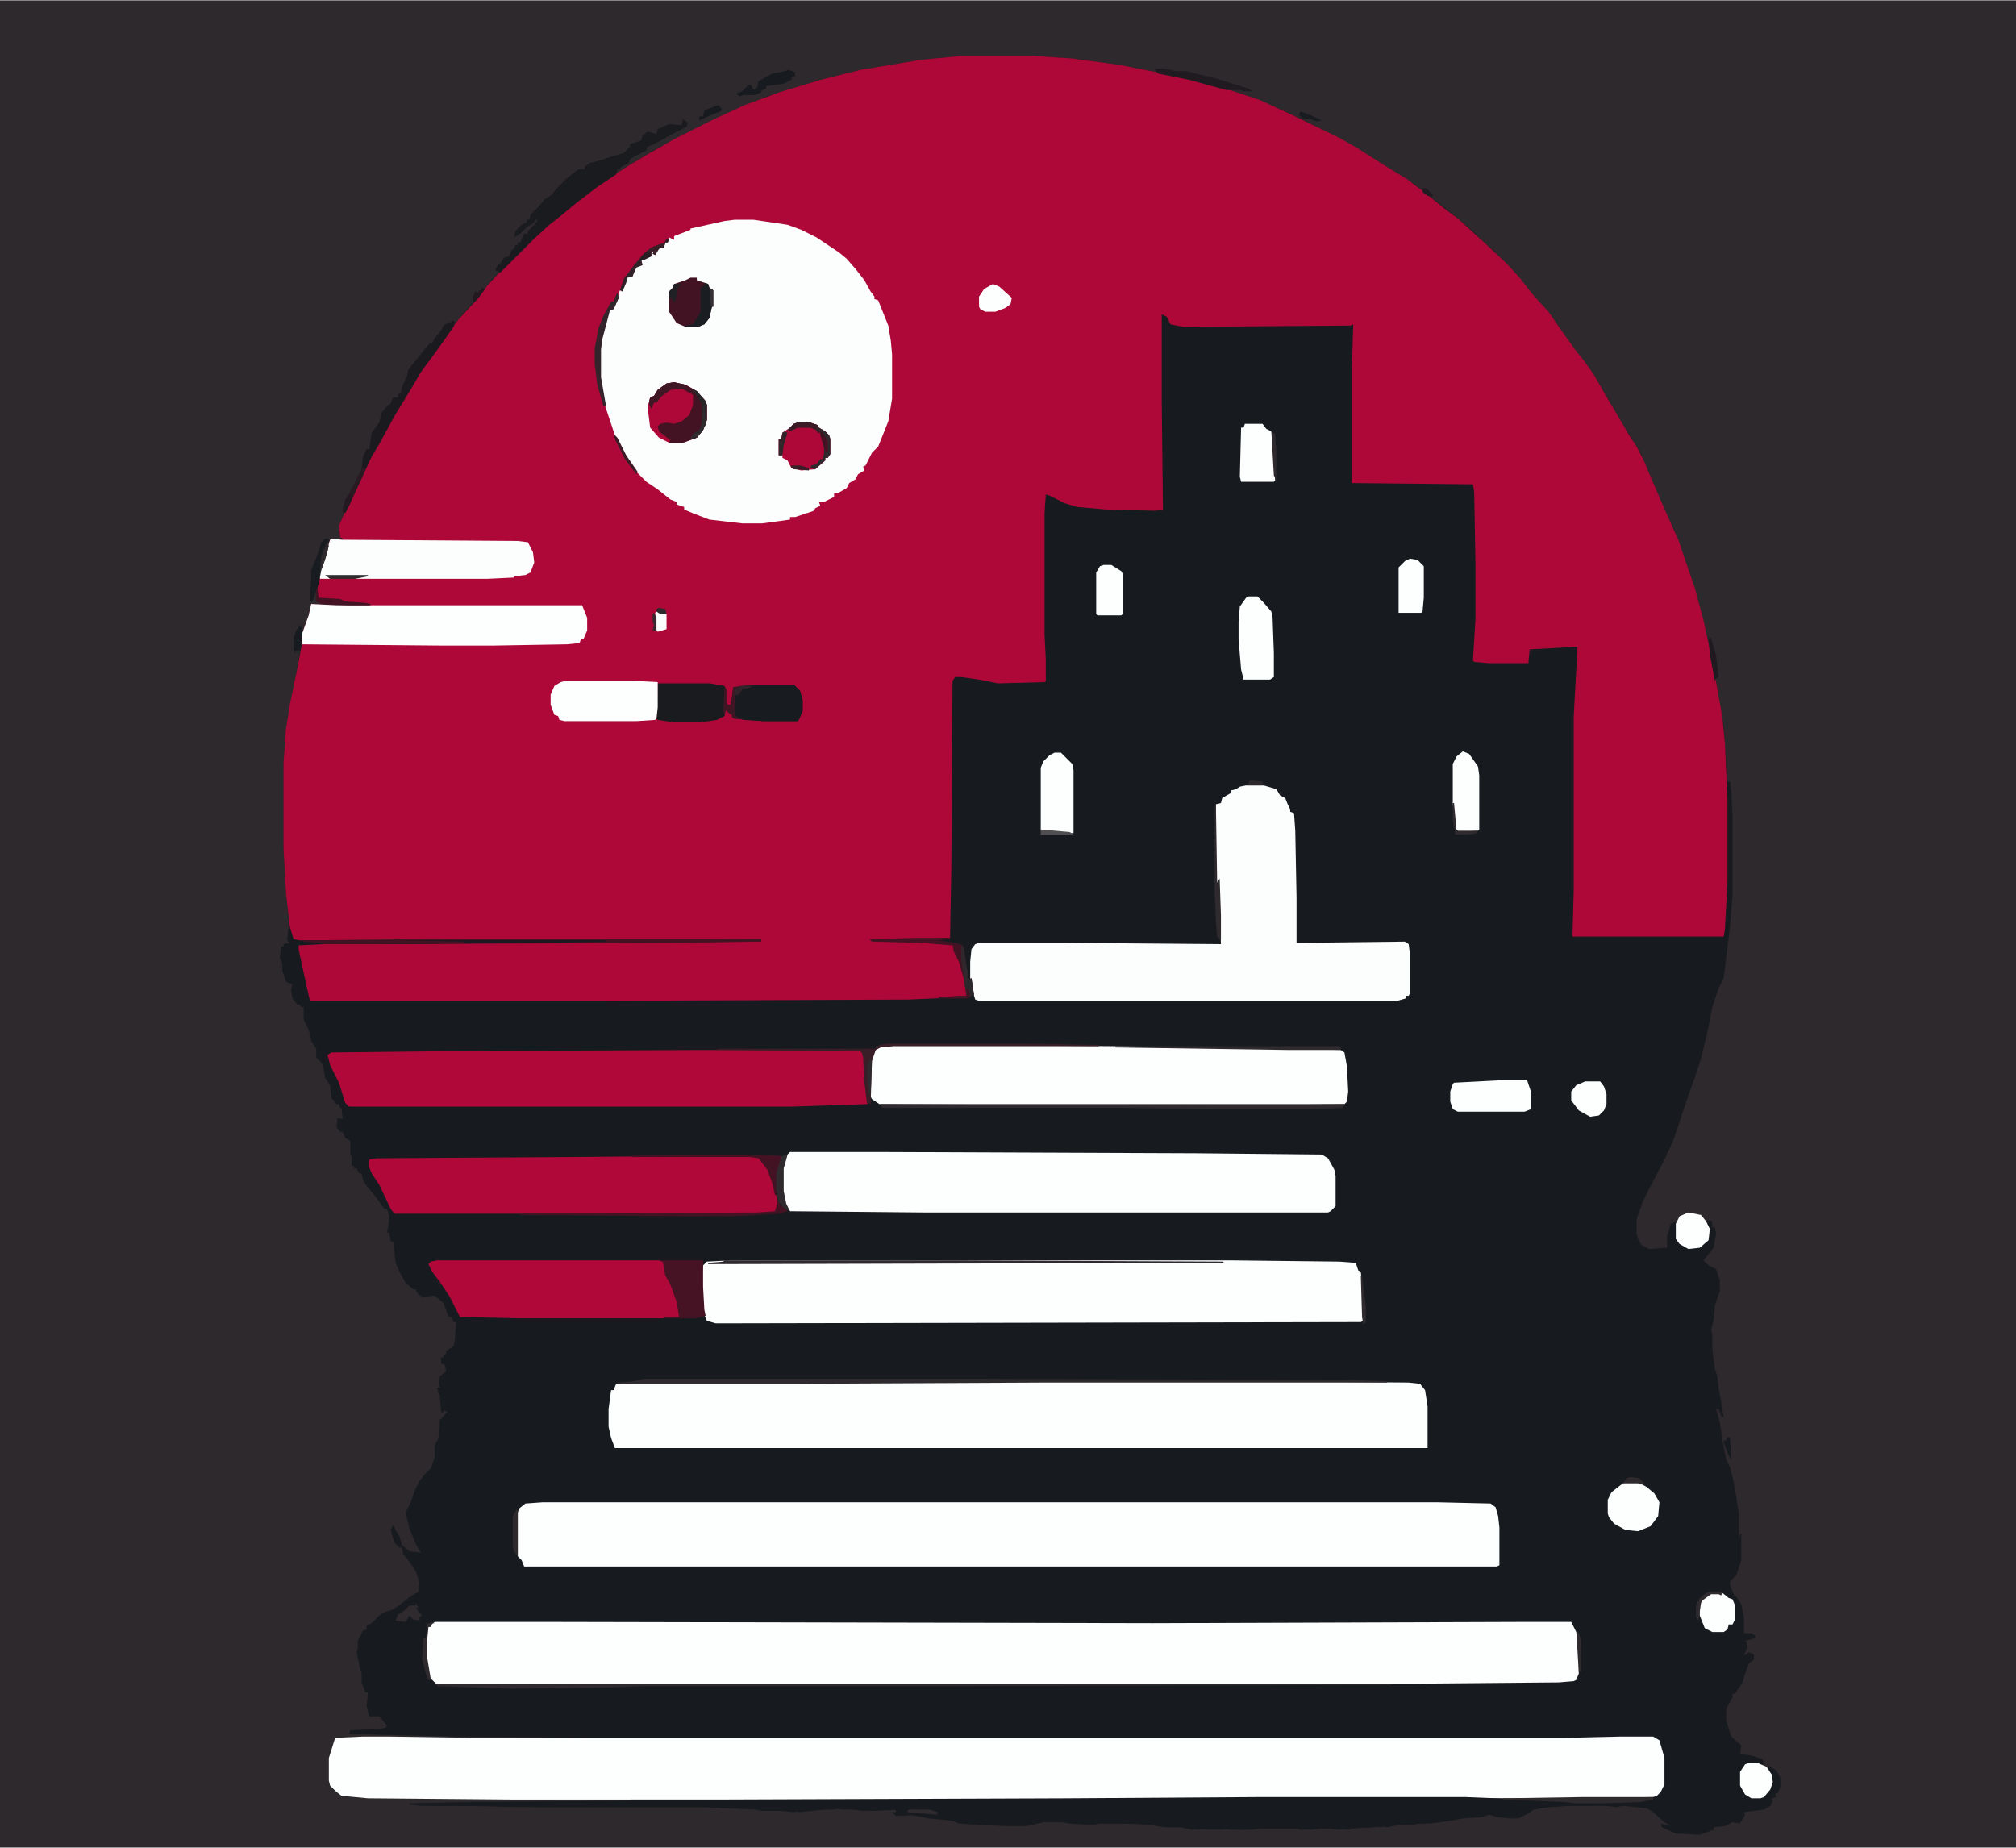 <?xml version="1.0" encoding="UTF-8"?>
<svg version="1.1" viewBox="0 0 1600 1466" width="685" height="628" xmlns="http://www.w3.org/2000/svg">
<path transform="translate(0)" d="m0 0h1600v1466h-1600z" fill="#171B1F"/>
<path transform="translate(0)" d="m0 0h1600v1466h-1600zm763 44-32 3-48 8-36 9-38 12-27 11-41 20-19 10-28 17-17 11-8 6-13 10-11 9-9 7-12 11-15 15-5 4-7 8-7 7-11 14-11 12-9 11-12 17-14 19-7 12-14 23-12 22-6 10-19 41-5 11-1 9 2 4v1l-8-1-2 2-4 15-3 8-2 11v11l1 1 17 1 4 2 15 1 5 1h-27l-20-1-4 16-3 7-2 16-6 32-4 21-2 20-1 14v68l2 36 2 18v8l-1 11 2 2-5 1v2h-2l-1 9 2 4v6l3 9 5 2-1 4 1 7 4 5h2l1 2h2v10l4 8 2 9 4 6v7l4 4 2 5 1 7 4 6 1 10 4 5h2l1 3h1l1 9-4-1-1 7 3 4h2l2 5 4 2v11l1 1v8h2v2h2l2 4h2l1 5 3 5 6 7 8 11h2l2 6-1 9-1 4h2l1 7h2l2 17 3 7 5 9 6 5h2l1 3 4 3 10-1 7 6 4 11h2l2 4h2l-1 14-1 5-6 4v2l-2 1v2h-2v5l3 1 1 5-5 4-1 5 1 4h-2l1 5 1 1 1 13 2 1v-2l3 1-6 7-1 14-3 6v9l-3 9-5 5-4 5-4 8-3 9-4 8 1 5 2 8 5 12 4 7-9-1-6-5-2-7-3-5-2-4-2 4 3 10 4 4h2l1 5 4 5 6 9 3 9-1 7-8 5-6 5-6 4-9 3-8 8-4 2v3l-3 1-4 8v6l-1 3 3 14 1 2v8l3 8h2l-1 11 2 8h8l6 7-1 2-6 1-22 1-1 3 85 2 112 1h-99l-66-1h-21l-22 1-5 16v18l3 7 6 4 1 1 21 2 114 1h99l-5 1-125 1-46 1v1l17 1h36l42 1h137l43 2 6 1h20l4 1 20-2h8l2-1 15 1h7l7 1 22-1v2l-3 1 3 2 15-1 6 2 16 2 12 2 3 1 17 1 23 1h8l13-3h20l6 1 14 1 5-1h27l17 1 11 2h13l10 2 7-1 11 1 10-1 5 1h9l8-1h32l8 1 7-1h14l9 1 2-1 18-1 5-1 5 1 10-2h10l6-1h8l8-1 13-2 5-1 15-1 6-2 5 1 11 2h7l8-4 4-3 13-2 16-1h27l10 1 5-1 19 2 5 3 9 8 5 3-5-1-3-1 1 3 11 5 19 1 11-4v-2l9-1 6-3 6 1 4-7-1-2 16-2 5-3 2-4-1-2 4-1-1-3h2l2-5v-7l-3-6-7-4-1 3 3 4 1 6-2 6-4 5-3 1h-7l-5-3-3-6v-11l3-5 3-1h12l-1-4-9-3-9-1 1-7-8-7-4-13v-9l5-9v-3h2l6-9 2-7 3-8 4-3v-4l-4-2-4 3 3-7-1-4-1-1 8-2v-2l-3-2h-6v-13l-2-10-4-6-2-2-3-7v-3l5-5 4-12v-21h-1l-1 6v-22l-2-13-2-12-3-12-3-6-3-15-2-14-3-11h2l2 5 2 2-2-13-2-10-1-10-2-6-2-15v-13l-1-3 2-7 1-12 4-12v-8l-3-9-6-3-4-4 8-10 2-11-1-5h-2v-5l-4-1 1 11-2 6-5 4-9 1-7-4-2-3-1-14-4 2-3 10v9l-14 1-6-3-3-5-1-4v-12l5-14 6-12 10-19 8-17 12-36 5-14 5-15 5-21 4-20 5-15 4-8 5-41 1-13 1-12v-63l-1-19-1-8h-2l-3-44-6-36-7-35-7-28-8-26-10-28-9-19-11-26-9-21-14-22-10-18-6-10-10-16-8-10-10-13-7-11-9-12-12-13-11-14-11-12-7-7-8-7-7-7-8-7-12-10-13-10-15-12-22-14-23-14-10-6-27-14-23-11-21-9-27-9-31-8-40-8-39-6-24-2-16-1z" fill="#2E292C"/>
<path transform="translate(763,44)" d="m0 0h57l31 2 37 5 41 8 22 5 25 7 24 8 26 12 37 18 14 8 19 12 21 13 12 9 16 13 12 9 10 9 12 11 16 15 11 12 11 14 12 13 11 16 10 14 8 10 7 10 11 19 10 17 7 12 6 9 6 12 5 12 13 30 9 20 13 38 7 26 7 32 8 45 2 21 2 44v65l-2 38-1 6h-120l1-37v-138l3-55-38 2-1 11h-31l-12-1-1-1 2-33v-44l-1-57-1-6-96-1v-93l1-33-2 1-133 1-10-2-3-6-4-2v68l1 87-6 1-39-1-23-2-10-3-12-6-3-1-1 15v96l1 20v17l-1 1-37 1-15-3-14-2h-5l-2 3-1 150-1 54-62 2 39 1 25 2 3 9 4 7 4 16v9l-2 1-44 2-250 1h-225l-3-13-6-28v-3l19-1 38-1 240-1h70v-2l-276 1h-90l-5-1-3-10-3-26-2-36v-68l2-27 3-19 7-34 2-11 1-12 5-14 2-9 20 1h27l-5-1-15-1-4-2-17-1-1-1v-11l4-18 3-8 3-9 3-1 8 1-3-2-1-9 5-12 15-32 8-17 7-11 12-22 16-26 10-14 12-17 10-13 12-13 11-14 11-12 9-10 8-7 17-17 14-11 11-9 13-10 10-7 19-12 15-9 21-12 32-16 24-11 27-10 33-10 32-8 48-8z" fill="#AE0838"/>
<path transform="translate(288,1378)" d="m0 0h21l66 1h867l44-1h26l5 3 4 14v21l-3 6-3 3-3 1-56 1h-252l-155 1h-443l-114-1-21-2-5-4-4-4-1-4v-18l5-16z" fill="#FDFEFE"/>
<path transform="translate(583,174)" d="m0 0h15l27 4 11 4 12 6 18 12 6 5 7 8 7 9 5 9 3 4v2l3 1 8 20 2 12 1 11v35l-3 18-8 20-5 5-5 10-2 1 1 3-5 3-2 4-5 3-2 4-7 4h-3v3l-8 4h-4l1 3-4 2-1 2-15 5h-4v2l-22 3h-16l-26-3-13-5-7-3v-2l-6-2v-2l-5-2-10-8-9-6-9-9-10-16-6-12-8-24-4-22v-22l2-13 4-14 3-7h2l3-7 2-6h2l3-8 1-3h4l2-7 3-2h2v-4l6-3h2v-4h2l1 3 1-4 4-3h2l1-3 2-1 1-3 4 2v-3l13-5v-1l27-6z" fill="#FCFDFD"/>
<path transform="translate(345,1287)" d="m0 0h94l476 1 293-1h39l5 10 1 13v18l-2 5-2 1-12 1-114 1h-777l-5-5-3-16v-13l2-11z" fill="#FDFEFE"/>
<path transform="translate(431,1192)" d="m0 0h709l43 1 4 3 2 7 1 9v30l-2 1h-772l-2-5-3-3-1-5v-27l2-6 5-4z" fill="#FDFEFE"/>
<path transform="translate(829,1096)" d="m0 0h177l112 1 9 1 4 5 2 13v33h-645l-3-8-2-9v-14l2-15h2l2-5 25-1h113z" fill="#FDFEFE"/>
<path transform="translate(581 1e3)" d="m0 0h395l87 1 13 1 2 6 2 1 1 10 1 29-2 1-512 1-7-2-3-7-1-28 1-9 3-3z" fill="#FDFEFE"/>
<path transform="translate(989,623)" d="m0 0h14l10 3 3 5 4 2 2 5 2 4v2l3 1 1 14 1 53v36l86-1 3 2 1 8v31l-1 2h-2v2l-7 2h-332l-3-1-3-10-1-7v-13l1-10 3-4 3-1h69l123 1-1-23-1-9h-1l-1-17v-62l4-1 1-4 7-4v-2l4-1 3-2z" fill="#FCFDFD"/>
<path transform="translate(627,914)" d="m0 0h73l249 1 100 1 5 3 5 9 1 5v24l-4 4-2 1h-320l-107-1-4-6-2-10v-18l4-11z" fill="#FDFEFE"/>
<path transform="translate(559,833)" d="m0 0h123l3 2 1 10 2 24 1 6-1 1-60 2h-351l-3-3-5-16-7-14-2-8 3-2 87-1z" fill="#AF0839"/>
<path transform="translate(709,829)" d="m0 0h44l132 1 136 2 43 1 3 2 2 11 1 20-1 8-2 2-80 1h-98l-191-1-6-4-1-2v-28l4-9 4-3z" fill="#FDFEFE"/>
<path transform="translate(564,917)" d="m0 0h31l7 1 8 10 5 13 1 7 2 7-2 6-1 1-14 1h-288l-3-4-9-19-6-9-2-5v-6l6-1 153-1z" fill="#AF0839"/>
<path transform="translate(1e3 1426)" d="m0 0h163l75 3 28 2-4 2h-22l-21 2-7 2-7 3-1 2-3 1-13-1-6-2-7 1-6 1-16 1-5 2-13 1-4 1h-10l-4 1h-11l-10 2-7-1-2 1-18 1-6 1-9-1h-10l-12 1-3-1h-35l-8 1h-10l-5-1-12 1-6-1-7 1-9-2h-13l-12-2-21-1h-22l-6 1-15-1-4-1h-22l-11 3h-15l-21-1-14-1-5-2-8-1-11-1-15-3-11 1-3-3h3v-2l-27 1-6-1h-9l-9-1-2 1h-10l-8 1-11 1-9-1h-16l-4-1-44-2h-145l-45-1h-32l-9-1v-1l60-1 113-1 3-1h74l270-1z" fill="#171B1F"/>
<path transform="translate(347 1e3)" d="m0 0h176l3 1 4 13 4 8 5 14v9l-12 1h-116l-46-1-8-16-8-12-6-8-3-6 2-2z" fill="#AF0839"/>
<path transform="translate(247,479)" d="m0 0 20 1h195l4 10v10l-3 7h-2l-1 3-10 1-59 1h-40l-111-1v-9l5-14z" fill="#FDFEFE"/>
<path transform="translate(263,427)" d="m0 0 8 1 140 1 8 1 4 8 1 8-3 8-4 2-9 1v1l-21 1h-105v-1l5-1h-27l2 2h-8l-1-2 3-12 3-8 3-9z" fill="#FCFDFD"/>
<path transform="translate(522,542)" d="m0 0h41l12 2 2 4v11h3l2-14 17-2h31l5 5 2 8v8l-3 7-1 1h-27l-23-2-2-1v-2l-2-1-3-3-1 5-6 3-13 2h-21l-13-2-1-1z" fill="#191B1F"/>
<path transform="translate(449,540)" d="m0 0h54l19 1v20l-1 9-1 1-15 1h-57l-4-1-1-3-3-1-3-8v-8l3-7 5-3z" fill="#FDFEFE"/>
<path transform="translate(542,94)" d="m0 0 4 3-1 3-15 8-11 6-5 2-1 3-10 5-3 2-1 3-6 3-1 2h-2l-1 4-15 10-17 13-12 10-9 7-12 11-27 27-4-2 2-4 2-1 3-5 4-1 2-5 2-1 1-3h2v-2h2l2-5 1-2h3v-2l5-5 3-4h-2l-2 3-5 3-5 5-5 3 1-5 5-5 4-2v-2h2l1-4 7-7 4-5 6-4 4-5 8-8 9-7h5v-2l4-3 8-2 9-3 10-3 5-5v-2l9-3 1-4 4-3 7 2 1-4 9-4 10 1z" fill="#191B1F"/>
<path transform="translate(535,303)" d="m0 0 9 2 9 5 7 8 1 3v12l-3 8-5 6-11 4h-11l-8-4-7-8-2-16 2-8 3-1 3-5 7-5z" fill="#AD0838"/>
<path transform="translate(991,473)" d="m0 0h7l5 5 6 7 1 5 1 28v19l-3 2h-21l-2-8-2-24v-14l1-12 5-7z" fill="#FDFEFE"/>
<path transform="translate(837,597)" d="m0 0h5l9 9 1 5v50l-18-1-7-1-1-1v-49l2-5 5-5z" fill="#FDFEFE"/>
<path transform="translate(1192,857)" d="m0 0h20l3 9v14l-5 2h-53l-4-2-2-6v-8l2-6 1-1z" fill="#FDFEFE"/>
<path transform="translate(599,543)" d="m0 0h31l5 5 2 8v8l-3 7-1 1h-27l-16-1-7-3-1-1v-13l8-9z" fill="#181B1F"/>
<path transform="translate(1291,1176)" d="m0 0h9l7 4 6 5 4 7-1 11-6 8-10 4-10-1-9-5-4-5-1-3v-11l3-6 9-7z" fill="#FDFEFE"/>
<path transform="translate(633,335)" d="m0 0h10l6 2 1 2 5 3 3 3 1 3v12l-2 3h-2v2l-8 7-11 1-8-2-3-6-4-2v-2h-3v-13h2l1-5 6-4 3-3z" fill="#AD0838"/>
<path transform="translate(1161,596)" d="m0 0 5 2 7 10 1 7v43l-1 1-15 1-3-3-2-20v-31l3-6z" fill="#FDFEFE"/>
<path transform="translate(346,1336)" d="m0 0h758v1l-361 1h-232l-28 1-77 1-59-2z" fill="#2E2A2D"/>
<path transform="translate(988,336)" d="m0 0h14l3 4 4 2 1 4 2 35-1 1h-26l-1-4 1-39h2z" fill="#FDFEFE"/>
<path transform="translate(523 1e3)" d="m0 0h35v21l1 18 1 5-8 2h-25v-1h12l-2-12-5-14-4-7-2-11z" fill="#451323"/>
<path transform="translate(511,1094)" d="m0 0h261l299 1 30 1v1h-272l-202 1h-137v-1l13-1z" fill="#2E2A2D"/>
<path transform="translate(548,220)" d="m0 0h5v2l9 3 1 3 3 2v13h-1l-2 9-4 5-5 2h-10l-7-3-6-9v-16l3-3 1-3 9-3z" fill="#421423"/>
<path transform="translate(359,254)" d="m0 0 2 1-1 4-12 17-14 19-7 12-14 23-12 22-6 10-19 41-3 4-1-4 3-8 3-5 9-18 1-10 3-6h2l2-13 6-8 2-8 5-6 2-1 2-5h4v-3h2l1-5 4-9 1-5 13-16 4-5h2l2-4 5-6 2-4 5-3 1 1z" fill="#1B1A1F"/>
<path transform="translate(699,876)" d="m0 0h368l-1 3-24 1h-75l-75-1h-192z" fill="#2E2A2D"/>
<path transform="translate(328,745)" d="m0 0h276v2l-70 1-240 1h-38v-1l-15-1v-1z" fill="#441323"/>
<path transform="translate(535,303)" d="m0 0 9 2 9 5 7 8 1 3v12l-3 8-5 6-11 4h-11l1-2-9-7-1-4 2-2 5-1 6 1 6-2 6-5 3-8v-8l-9-5-9 1-7 5-4 5h-2l-2 5-2-4 1-5 3-1 3-5 7-5z" fill="#431323"/>
<path transform="translate(1119,443)" d="m0 0 6 1 5 5v25l-1 11-1 1h-18v-36l5-5z" fill="#FDFEFE"/>
<path transform="translate(876,448)" d="m0 0h6l8 5 1 2v32l-1 1h-19l-1-1v-33l3-5z" fill="#FDFEFE"/>
<path transform="translate(1358,1264)" d="m0 0h6 3l5 4 3 1 2 5v11l-2 4h-3l-1 4-3 2h-9l-6-3-4-10v-10l4-5z" fill="#FDFEFE"/>
<path transform="translate(1340,962)" d="m0 0 10 2 4 5 3 6-1 9-7 6-9 1-7-4-3-4v-12l3-6z" fill="#FDFEFE"/>
<path transform="translate(1258,858)" d="m0 0h12l3 4 2 6v8l-2 5-4 4-7 1-9-5-6-8v-7l4-5z" fill="#FDFEFE"/>
<path transform="translate(575 1e3)" d="m0 0h184l212 1v1l-409 1v-1l12-1z" fill="#2E2A2D"/>
<path transform="translate(704,828)" d="m0 0h113l55 1v1h-163l-10 1-4 2-3 9-1 34-3-1-2-17-1-19-1-4-2-1-113-1v-1h125l4-3z" fill="#391E27"/>
<path transform="translate(1388,1399)" d="m0 0h7l7 3 4 6 1 6-2 6-5 6-3 1h-7l-5-3-4-7v-11l4-6z" fill="#FDFEFE"/>
<path transform="translate(241,746)" d="m0 0h240v1l-52 1-135 1h-38v-1l-15-1z" fill="#191A1F"/>
<path transform="translate(788,225)" d="m0 0 5 2 10 9-1 5-4 3-8 3h-8l-4-2-1-2v-8l4-6z" fill="#FDFEFE"/>
<path transform="translate(728,744)" d="m0 0h26v1l-9 1 14 2 5 2 1 2 2 15 2 10 2-1 2 13-5 3h-23v-1l22-1-2-13-4-14-4-8-1-5-25-2-39-1-2-2z" fill="#441323"/>
<path transform="translate(1256,1426)" d="m0 0h56v2l-10 2-29 1h-22l-9-1-49-2v-1z" fill="#2E2A2D"/>
<path transform="translate(916,54)" d="m0 0h8l10 2h8l7 2 17 4 9 3 16 5 3 2h-7l-3-1h-11l-29-8-25-5z" fill="#1F1B21"/>
<path transform="translate(556,916)" d="m0 0h45l19 1 1 2-4 12v18l-2-1-2-9-4-11-7-9-7-1h-93v-1z" fill="#441323"/>
<path transform="translate(885,830)" d="m0 0h179v3h-43l-136-2z" fill="#2E2A2D"/>
<path transform="translate(626,55)" d="m0 0 5 2v3h-2l-1 3-6 3-14 2v2l-3 1-1 2-5 2h-9l-3 1-3-2 5-2 5-5h2l2 4 3-2 1-5 11-6 10-2z" fill="#171B1F"/>
<path transform="translate(617,951)" d="m0 0 2 3v2l4 2 2 3-7 2-36 2h-36l-133-1v-1l188-1 14-1 2-6z" fill="#441323"/>
<path transform="translate(490,232)" d="m0 0 1 4-4 9-3 1-1 4-5 19-1 8v22l4 23h-2l-5-17-2-17v-12l3-16 4-10 5-9 1-2h2l2-5z" fill="#33232A"/>
<path transform="translate(559,224)" d="m0 0 3 1 1 3 3 2v13h-1l-2 9-4 5-5 2h-10v-1l6-1 6-10v-19l3-2z" fill="#1A1D21"/>
<path transform="translate(258,427)" d="m0 0h3l-1 10-5 15-2 11-5 14h-2l1-19v-6l5-12 3-10z" fill="#181B1F"/>
<path transform="translate(633,335)" d="m0 0h10l6 2 1 2 5 3 3 3 1 3v12l-2 3h-2v2l-8 7-4-1 1-2 4-1 3-4h2l1-4v-7l-3-10h-2l-2-3-4-1h-10l-6 3-2-1 5-5z" fill="#2F282C"/>
<path transform="translate(241,746)" d="m0 0h80l48 1v1l-75 1h-38v-1l-15-1z" fill="#441323"/>
<path transform="translate(623,916)" d="m0 0h2l-1 4-2 7v18l2 10 3 6-4-2-5-5-2-10v-13l4-13z" fill="#2E2A2D"/>
<path transform="translate(964,638)" d="m0 0h1l1 62 2-3 1 29v20l-3-3-1-12-1-25z" fill="#2E2A2D"/>
<path transform="translate(529,189)" d="m0 0h2l-1 3h-2l-1 4-4 1-3 5-2-1 1-2h-2v4l-6 3h-2l1 4-5 2-3 7-4 1-1 4-3 7-2-1 3-9 9-12 8-9 5-4 8-3h2z" fill="#302228"/>
<path transform="translate(535,303)" d="m0 0 9 2v3l-12 1-7 5-4 5h-2l-2 5-2-4 1-5 3-1 3-5 7-5z" fill="#401725"/>
<path transform="translate(330,1272)" d="m0 0 2 4h-2l5 6-2 1v3l-5-1-3-3-3 5-8-1 2-5 5-3 4-4h5z" fill="#2E2A2D"/>
<path transform="translate(763,750)" d="m0 0 2 2 2 15 2 10 2-1 2 13-5 3h-23v-1l22-1-4-29z" fill="#2B282B"/>
<path transform="translate(588,544)" d="m0 0h8v1l-7 2-3 4h-2l-1 3v13l4 3-6-1v-2l-2-1-3-3-1 5-1-3 1-20 2 3v11h3l2-14z" fill="#401624"/>
<path transform="translate(251,467)" d="m0 0h1l1 7 17 1 4 2 15 1 5 1v1h-17l-22-1-4-2z" fill="#441323"/>
<path transform="translate(521,485)" d="m0 0 7 1 1 1v12l-7 2-1-1-1-14z" fill="#FBFCFC"/>
<path transform="translate(288,370)" d="m0 0 2 1-2 6-13 28-2 2-1-4 3-8 3-5 8-16z" fill="#2A1A22"/>
<path transform="translate(548,308)" d="m0 0 5 2 7 8 1 3v12l-3 8-5 6-5 1 2-4 5-3 2-5v-16l-6-9z" fill="#252427"/>
<path transform="translate(342,1287)" d="m0 0 3 1h-2l-1 3h-2l-1 11v13l3 18h-2l-2-5-3-12 1-16h2l1-11z" fill="#2E2A2D"/>
<path transform="translate(238,496)" d="m0 0h2l-1 17-1 3h-3l-1 2-1-3v-9l2-6z" fill="#171B1F"/>
<path transform="translate(1356,506)" d="m0 0h2l4 14 2 17-2 1-1 2-4-21z" fill="#1F1A20"/>
<path transform="translate(410,1198)" d="m0 0h1v37l-3-4-1-4v-24z" fill="#2E2A2D"/>
<path transform="translate(258,456)" d="m0 0h34v1l-10 2h-20z" fill="#2E2A2D"/>
<path transform="translate(1009,342)" d="m0 0 3 2 1 15v22l-2-4z" fill="#2D292C"/>
<path transform="translate(1357,1263)" d="m0 0h10l-1 3-2-1h-6l-7 5-1 2-2 14-2-3v-9l3-6 5-4z" fill="#2E2A2D"/>
<path transform="translate(570,83)" d="m0 0 3 3-1 2-8 3-9 4v-3h3l1-5z" fill="#171B1F"/>
<path transform="translate(1251,1294)" d="m0 0 2 2 2 5v25l-2 1z" fill="#2E2A2D"/>
<path transform="translate(633,335)" d="m0 0h10l6 2-1 4-5-2h-10l-6 3-2-1 5-5z" fill="#3B1B26"/>
<path transform="translate(1080,1012)" d="m0 0h1l3 25v12l-2 2-1-6z" fill="#2E2A2D"/>
<path transform="translate(1153,637)" d="m0 0h1l2 22h17l-1 2-7 1h-10l-2-12z" fill="#2E2A2D"/>
<path transform="translate(691,839)" d="m0 0 1 3-1 28-2-3-1-21z" fill="#2E2A2D"/>
<path transform="translate(763,750)" d="m0 0 2 2 2 15 1 4v8l-2 2-3-20z" fill="#2F282C"/>
<path transform="translate(826,658)" d="m0 0 23 2 3 2h-26z" fill="#514E51"/>
<path transform="translate(487,344)" d="m0 0 3 3 7 14 9 13-1 2-9-12-8-16z" fill="#3C1B26"/>
<path transform="translate(721,1436)" d="m0 0h17l6 2v2l-13-1-11-1z" fill="#2E2A2D"/>
<path transform="translate(535,225)" d="m0 0h6l-3 3-1 7-2 5-2-4-2 1v-6l3-3z" fill="#212125"/>
<path transform="translate(1294,1172)" d="m0 0 7 1 4 4-2 1-3-1h-12l3-4z" fill="#2E2A2D"/>
<path transform="translate(558,321)" d="m0 0h1l1 16-3 5-4 5-5 1 2-4 5-3 2-5z" fill="#2E2A2D"/>
<path transform="translate(529,189)" d="m0 0h2l-1 3h-2l-1 4-4 1-3 5-2-1 1-2-5 1 3-4 8-3h2z" fill="#381E27"/>
<path transform="translate(1032,88)" d="m0 0 8 3 9 4-4 1-5-2h-6l-3-3z" fill="#181C20"/>
<path transform="translate(278,392)" d="m0 0h1l-1 7-4 8-2-1 2-10z" fill="#241920"/>
<path transform="translate(623,342)" d="m0 0 2 1-3 10-1 8h-3v-13h2l1-5z" fill="#33242A"/>
<path transform="translate(1371,1140)" d="m0 0 2 1 1 17-2-3-4-10v-2h2z" fill="#171B1F"/>
<path transform="translate(649,341)" d="m0 0 4 2 4 7v8h-2l-4-13v-2h-2z" fill="#441323"/>
<path transform="translate(382,228)" d="m0 0 3 1-6 8-3 3-1-4 2-5 3 1v-2h2z" fill="#221A20"/>
<path transform="translate(767,784)" d="m0 0 2 1 1 5-2 2h-23v-1l22-1z" fill="#441323"/>
<path transform="translate(992,619)" d="m0 0 10 1v3h-12z" fill="#2C282B"/>
<path transform="translate(260,429)" d="m0 0 1 4-3 11-3 8h-1l1-11z" fill="#2E2A2D"/>
<path transform="translate(588,544)" d="m0 0h8v1l-7 2-3 4h-2l-1 2v-6z" fill="#32242A"/>
<path transform="translate(516,199)" d="m0 0 1 4-10 4 2-4 3-3z" fill="#291D24"/>
<path transform="translate(519,486)" d="m0 0 2 4v10h-3l1-5-1-1v-7z" fill="#3A262E"/>
<path transform="translate(628,369)" d="m0 0h7l7 2v2l-12-1-2-1z" fill="#381F28"/>
<path transform="translate(563,229)" d="m0 0 3 1v13l-2-1z" fill="#343033"/>
<path transform="translate(490,232)" d="m0 0 1 4-4 9-1-2h-2l1-4h2l2-5z" fill="#30272B"/>
<path transform="translate(523,482)" d="m0 0 5 1 1 4h-5l-3-2v-2z" fill="#2E2A2D"/>
<path transform="translate(1129,149)" d="m0 0h3l5 5v2l-4-1-4-3z" fill="#211C21"/>
</svg>
